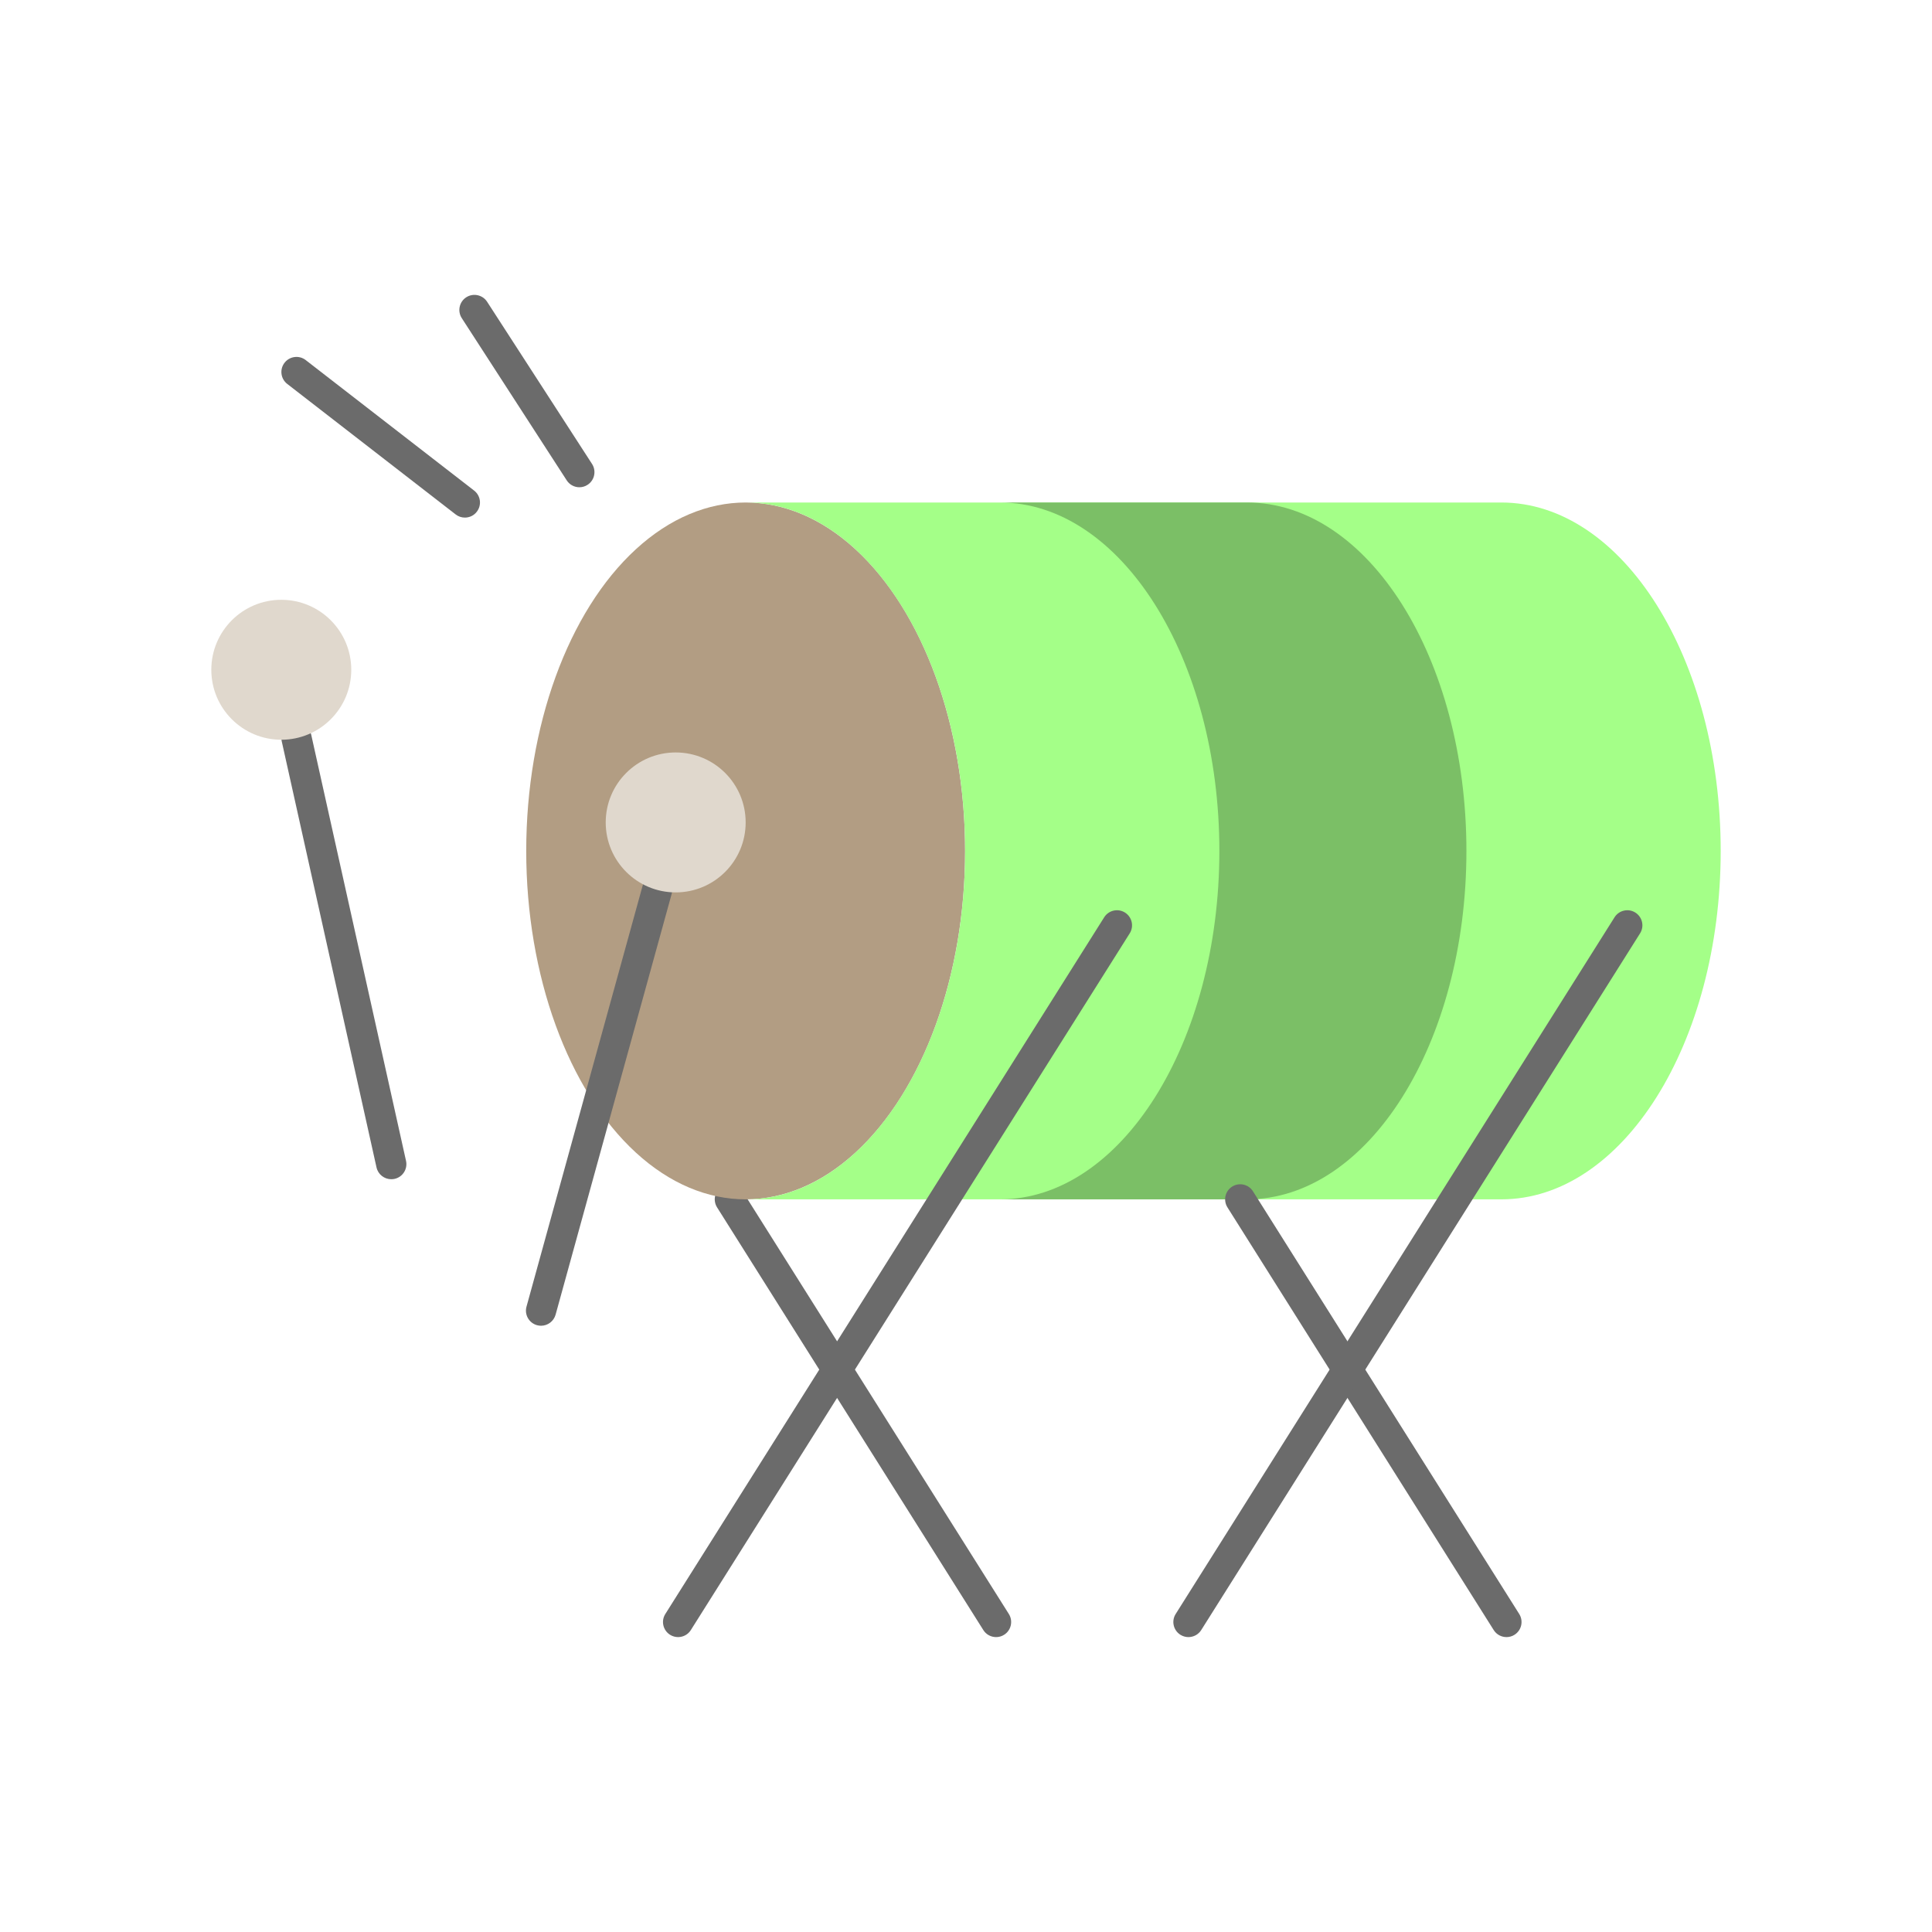 <?xml version="1.0" ?><svg enable-background="new 0 0 64 64" height="64px" version="1.1" viewBox="0 0 64 64" width="64px" xml:space="preserve" xmlns="http://www.w3.org/2000/svg" xmlns:xlink="http://www.w3.org/1999/xlink"><g id="Guide"/><g id="Layer_1"><g><path d="M32.997,54.231c-0.166,0-0.329-0.083-0.423-0.233l-8.82-14.002    c-0.147-0.234-0.077-0.542,0.156-0.689c0.235-0.147,0.543-0.077,0.689,0.156    l8.82,14.002c0.147,0.234,0.077,0.542-0.156,0.689    C33.18,54.207,33.088,54.231,32.997,54.231z" fill="#6B6B6B"/><ellipse cx="24.701" cy="28.188" fill="#B29D83" rx="7.269" ry="11.542"/><path d="M57,28.188c0,6.371-3.249,11.542-7.269,11.542h-25.03    c4.007,0,7.269-5.17,7.269-11.542c0-6.371-3.261-11.542-7.269-11.542h25.03    C53.751,16.646,57,21.816,57,28.188z" fill="#A4FF88"/><path d="M48.577,28.188c0,6.371-3.249,11.542-7.269,11.542h-8.184    c4.007,0,7.269-5.17,7.269-11.542c0-6.371-3.261-11.542-7.269-11.542h8.184    C45.328,16.646,48.577,21.816,48.577,28.188z" fill="#7BBF66"/><path d="M22.462,54.231c-0.091,0-0.183-0.025-0.266-0.077    c-0.233-0.147-0.304-0.456-0.156-0.689l14.538-23.079    c0.147-0.233,0.456-0.303,0.689-0.156s0.304,0.456,0.156,0.689L22.885,53.998    C22.791,54.149,22.628,54.231,22.462,54.231z" fill="#6B6B6B"/><path d="M49.904,54.231c-0.166,0-0.329-0.083-0.423-0.233l-8.82-14.002    c-0.147-0.234-0.077-0.542,0.156-0.689c0.235-0.146,0.543-0.077,0.689,0.156    l8.82,14.002c0.147,0.234,0.077,0.542-0.156,0.689    C50.087,54.207,49.995,54.231,49.904,54.231z" fill="#6B6B6B"/><path d="M39.368,54.231c-0.091,0-0.183-0.025-0.266-0.077    c-0.233-0.147-0.304-0.456-0.156-0.689l14.538-23.079    c0.147-0.233,0.457-0.303,0.689-0.156c0.233,0.147,0.304,0.456,0.156,0.689    L39.792,53.998C39.697,54.149,39.534,54.231,39.368,54.231z" fill="#6B6B6B"/><path d="M12.96,39.063c-0.229,0-0.436-0.158-0.488-0.392L9.333,24.558    c-0.06-0.27,0.11-0.537,0.38-0.597c0.271-0.055,0.536,0.109,0.597,0.38    l3.14,14.114c0.06,0.27-0.11,0.537-0.38,0.597    C13.033,39.059,12.997,39.063,12.96,39.063z" fill="#6B6B6B"/><path d="M17.923,43.917c-0.044,0-0.089-0.006-0.133-0.018    c-0.266-0.073-0.423-0.349-0.349-0.615l3.845-13.938    c0.073-0.267,0.352-0.419,0.615-0.349c0.266,0.073,0.423,0.349,0.349,0.615    l-3.845,13.938C18.343,43.771,18.142,43.917,17.923,43.917z" fill="#6B6B6B"/><path d="M19.193,16.141c-0.164,0-0.325-0.081-0.42-0.229l-3.476-5.373    c-0.15-0.232-0.083-0.542,0.148-0.691c0.231-0.149,0.541-0.083,0.691,0.148    l3.476,5.373c0.15,0.232,0.083,0.542-0.148,0.691    C19.38,16.115,19.287,16.141,19.193,16.141z" fill="#6B6B6B"/><path d="M15.4,17.146c-0.107,0-0.215-0.034-0.306-0.105l-5.579-4.323    c-0.218-0.169-0.258-0.483-0.089-0.701c0.168-0.218,0.484-0.258,0.701-0.089    l5.579,4.323c0.218,0.169,0.258,0.483,0.089,0.701    C15.697,17.08,15.549,17.146,15.4,17.146z" fill="#6B6B6B"/><circle cx="9.318" cy="22.187" fill="#E0D8CD" r="2.318"/><circle cx="22.383" cy="27.244" fill="#E0D8CD" r="2.318"/></g></g></svg>
